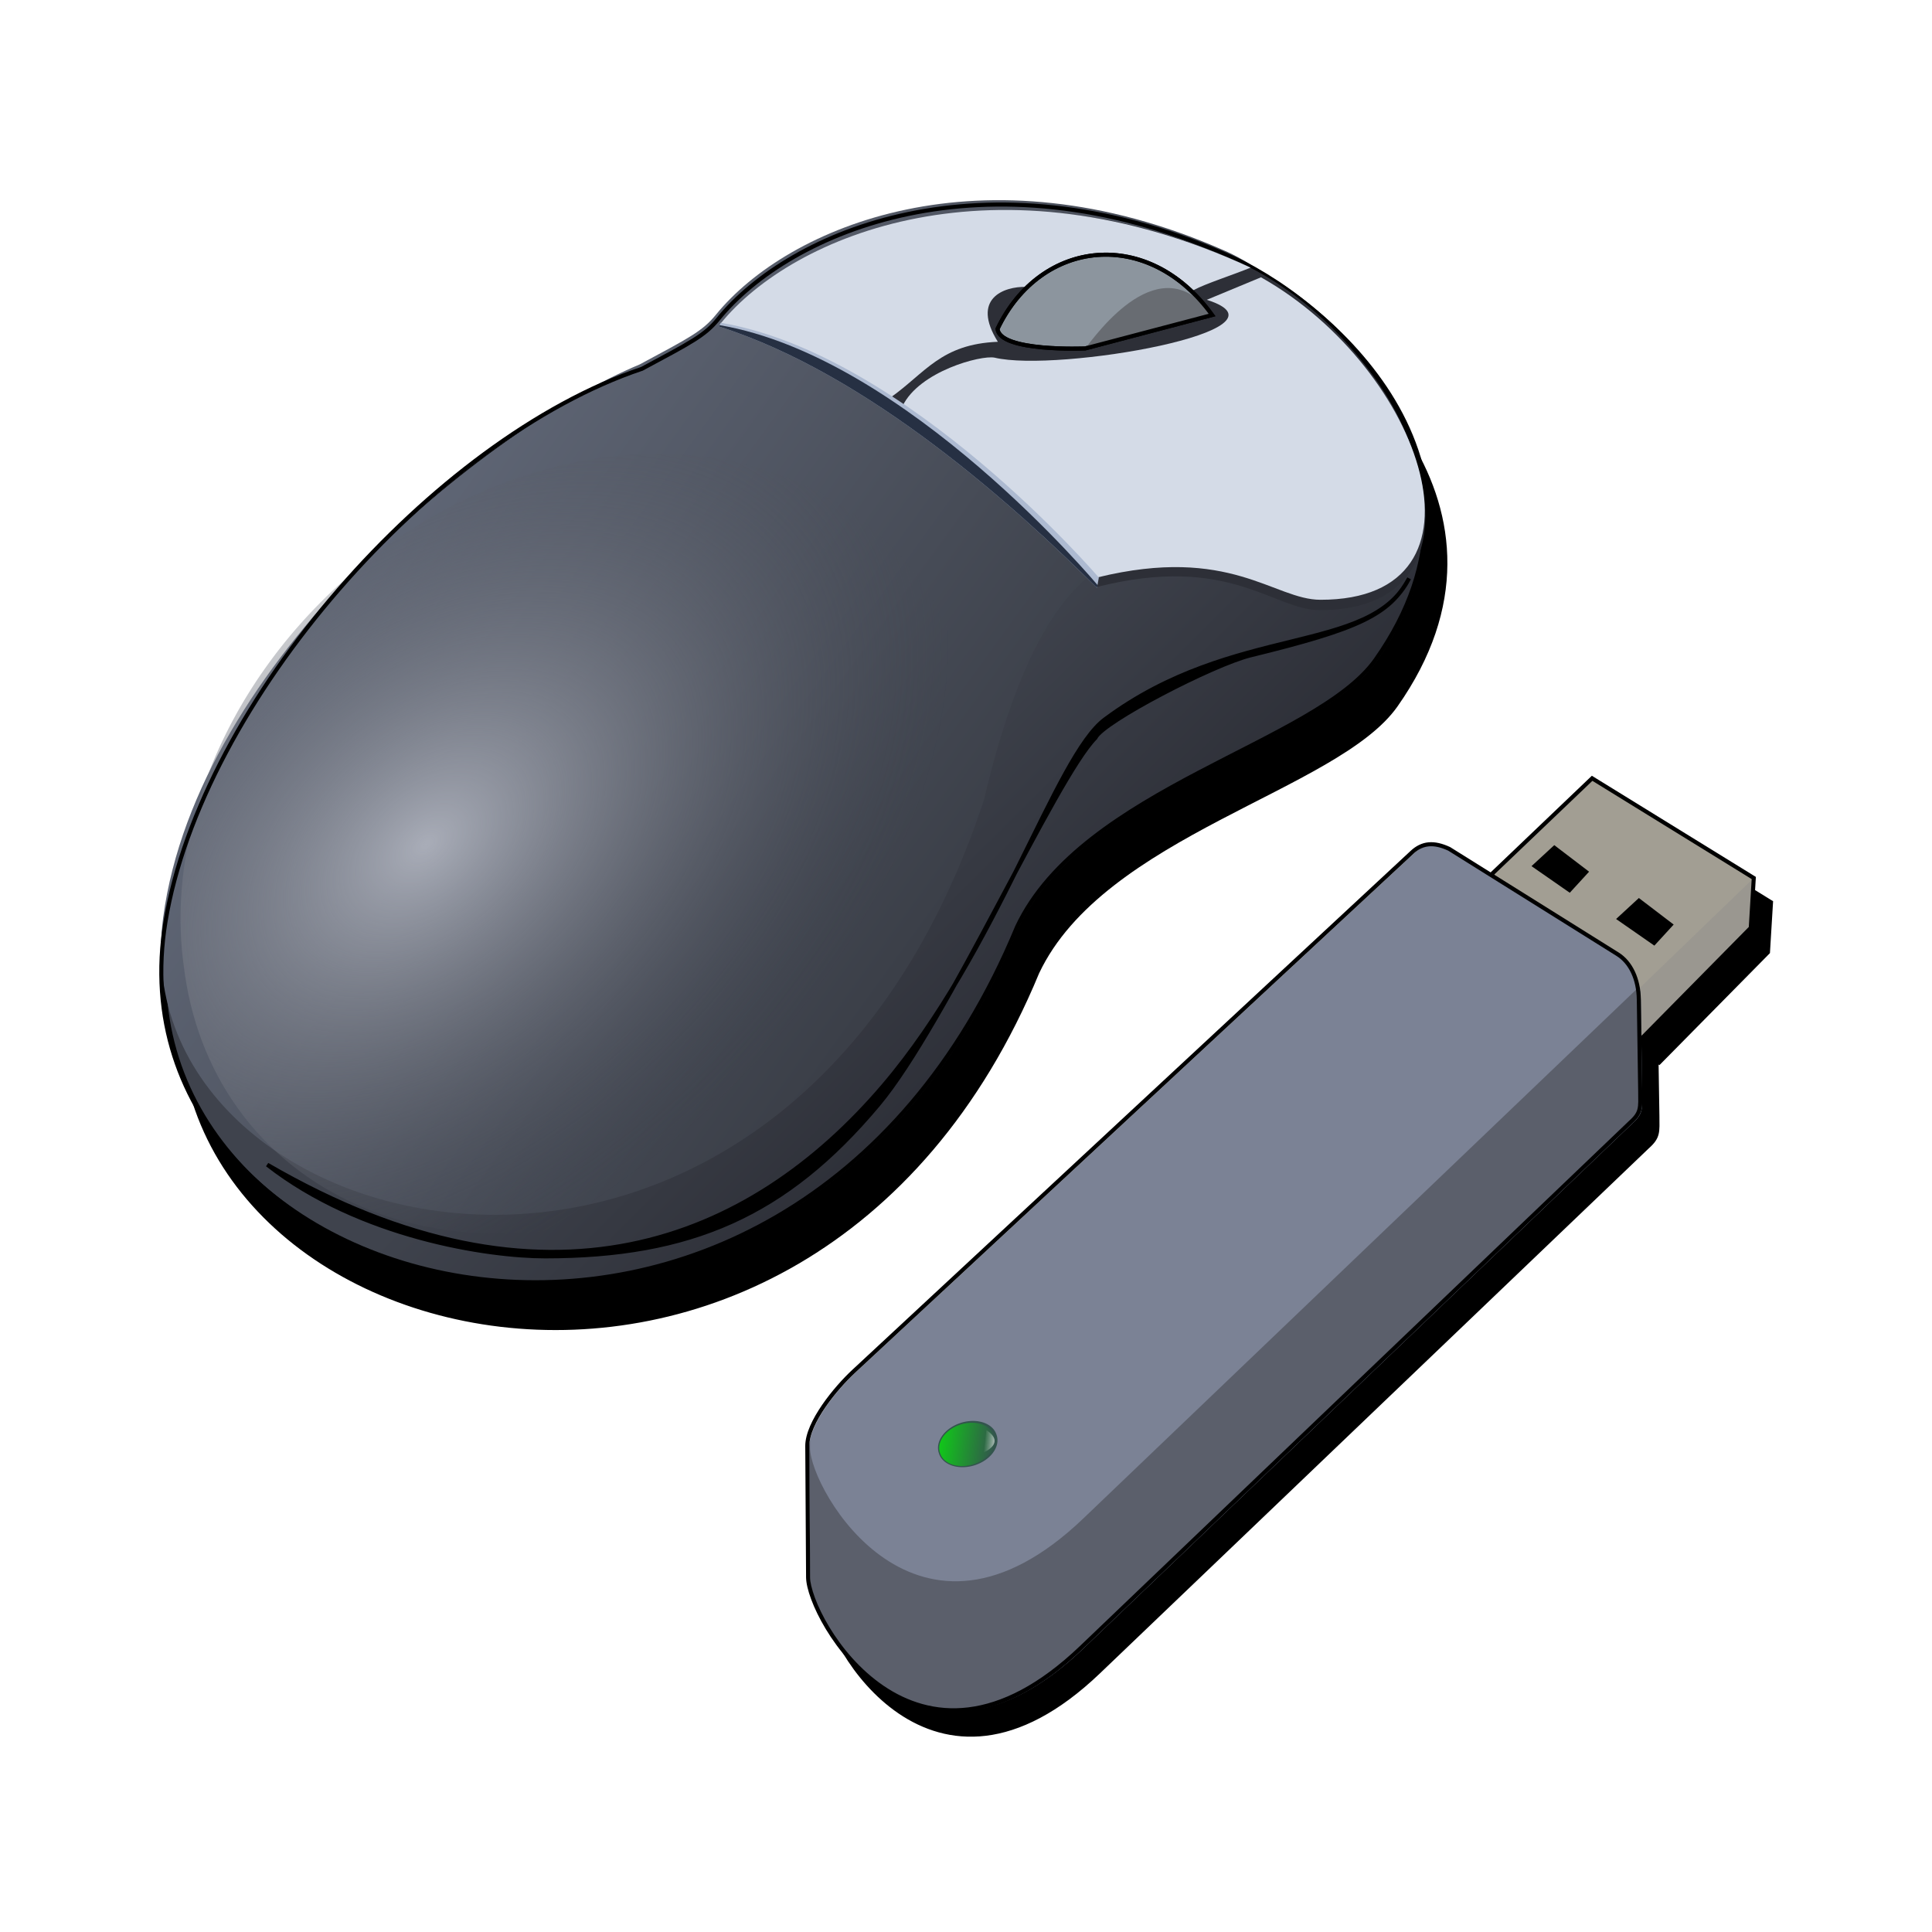 <svg:svg xmlns:dc="http://purl.org/dc/elements/1.1/" xmlns:ns1="http://sodipodi.sourceforge.net/DTD/sodipodi-0.dtd" xmlns:ns2="http://www.inkscape.org/namespaces/inkscape" xmlns:ns4="http://web.resource.org/cc/" xmlns:rdf="http://www.w3.org/1999/02/22-rdf-syntax-ns#" xmlns:svg="http://www.w3.org/2000/svg" height="476.672" id="svg2" version="1.0" viewBox="-29.467 -35.838 476.672 476.672" width="476.672" ns1:docbase="D:\Documents and Settings\caraballomh\Escritorio" ns1:docname="MyMouse.svg" ns1:version="0.32" ns2:output_extension="org.inkscape.output.svg.inkscape" ns2:version="0.45.1">
  <svg:defs id="defs4">
    <svg:filter id="filter16073" ns2:collect="always">
      <svg:feGaussianBlur id="feGaussianBlur16075" stdDeviation="7.002" ns2:collect="always" />
    </svg:filter>
    <svg:filter id="filter25924" ns2:collect="always">
      <svg:feGaussianBlur id="feGaussianBlur25926" stdDeviation="8.25" ns2:collect="always" />
    </svg:filter>
    <svg:linearGradient gradientUnits="userSpaceOnUse" id="linearGradient25962" x1="20.802" x2="-32.049" y1="-147.35" y2="-200.71" ns2:collect="always">
      <svg:stop id="stop10149" offset="0" style="stop-color:#2d2f37" />
      <svg:stop id="stop10151" offset="1" style="stop-color:#3f434d" />
    </svg:linearGradient>
    <svg:linearGradient gradientTransform="translate(303.05 -95.273)" gradientUnits="userSpaceOnUse" id="linearGradient25964" x1="-340.31" x2="-530.85" y1="-36.775" y2="-174.59" ns2:collect="always">
      <svg:stop id="stop7208" offset="0" style="stop-color:#3b3f48" />
      <svg:stop id="stop7210" offset="1" style="stop-color:#6e7688" />
    </svg:linearGradient>
    <svg:radialGradient cx="-500.87" cy="-64.192" gradientTransform="matrix(1.347 -.287 .117 1.008 181.42 -142.61)" gradientUnits="userSpaceOnUse" id="radialGradient25966" r="53.437" ns2:collect="always">
      <svg:stop id="stop16007" offset="0" style="stop-color:#a9adb8" />
      <svg:stop id="stop16009" offset="1" style="stop-color:#41454f;stop-opacity:0" />
    </svg:radialGradient>
    <svg:linearGradient gradientUnits="userSpaceOnUse" id="linearGradient25968" x1="-383.09" x2="-387.49" y1="40.005" y2="39.653" ns2:collect="always">
      <svg:stop id="stop21912" offset="0" style="stop-color:#ffffff" />
      <svg:stop id="stop21914" offset="1" style="stop-color:#ffffff;stop-opacity:0" />
    </svg:linearGradient>
    <svg:linearGradient gradientUnits="userSpaceOnUse" id="linearGradient25970" x1="-386.4" x2="-367.88" y1="26.914" y2="36.073" ns2:collect="always">
      <svg:stop id="stop21922" offset="0" style="stop-color:#00ff00" />
      <svg:stop id="stop21924" offset="1" style="stop-color:#00ff00;stop-opacity:0" />
    </svg:linearGradient>
  </svg:defs>
  <ns1:namedview bordercolor="#666666" borderopacity="1.0" height="404px" id="base" pagecolor="#ffffff" showguides="true" width="427px" ns2:current-layer="g25929" ns2:cx="256.09625" ns2:cy="208.92063" ns2:document-units="px" ns2:guide-bbox="true" ns2:pageopacity="0.0" ns2:pageshadow="2" ns2:window-height="968" ns2:window-width="1280" ns2:window-x="-4" ns2:window-y="-4" ns2:zoom="1.4107227" />
  <svg:g id="layer1" ns2:groupmode="layer" ns2:label="Capa 1">
    <svg:g id="g25929" transform="translate(-32.768 546.96)">
      <svg:path d="m400.37-384.77l-24.59 23.5-0.06 0.56-10.63-6.65c-3.75-1.75-6.6-1.53-9.18 0.87l-137.75 128.03c-4.33 4.02-11.48 12.63-11.44 18.47l0.22 32.34c0.06 10.2 26.41 56.55 67.4 17.35l135.38-129.5c2.82-2.5 2.52-3.67 2.5-7.72l-0.22-13.56 0.66 0.43 26.84-27.21 0.75-12.32-39.88-24.59z" id="path24893" style="fill-rule:evenodd;filter:url(#filter25924);stroke:#000000;stroke-width:1px;fill:#000000" />
      <svg:path d="m166.66-480.52c12.02-6.48 15.44-8.14 18.78-12.24 17.79-21.9 65.8-42 125.03-16.02 24.98 10.49 71.63 51.08 37.22 99.99-14.58 20.72-72.28 31.67-88.47 65.91-57.13 138-225.88 94.25-210.13-1.23 8.925-54.1 66-119.1 117.57-136.41z" id="path2298" style="fill-rule:evenodd;filter:url(#filter16073);stroke:#000000;stroke-width:1px;fill:#000000" ns1:nodetypes="cscscsc" />
      <svg:g id="g16014" transform="translate(252.55 -198.06)">
        <svg:path d="m-90.162-293.13c12.021-6.48 15.446-8.14 18.78-12.25 17.79-21.89 65.799-41.99 125.04-16.02 24.968 10.5 71.632 51.09 37.21 100-14.578 20.72-72.273 31.66-88.463 65.91-57.135 138-225.88 94.243-210.14-1.23 8.94-54.1 66.01-119.1 117.58-136.41z" id="path9176" style="fill-rule:evenodd;stroke:#000000;stroke-width:1px;fill:url(#linearGradient25962)" ns1:nodetypes="cscscsc" />
        <svg:path d="m-91.413-294.83c12.022-6.47 15.446-8.14 18.781-12.24 17.789-21.9 65.798-42 125.04-16.02 24.968 10.49 73.102 63.68 31.082 82.64-22.448 10.13-65.682-50.46-89.994 53.14-49.987 151.78-213.62 111.23-202.48 28.89 8.5-63.17 79.78-120.63 117.57-136.41z" id="path8193" style="fill-rule:evenodd;fill:url(#linearGradient25964)" ns1:nodetypes="cscscsc" />
        <svg:path d="m-427.5-57.693a53.437 47.677 0 1 1 -106.87 0 53.437 47.677 0 1 1 106.87 0z" id="path8195" style="fill:url(#radialGradient25966)" transform="matrix(1.821 -.571 .252 1.896 783.77 -341.79)" ns1:cx="-480.936" ns1:cy="-57.692963" ns1:rx="53.437332" ns1:ry="47.676899" ns1:type="arc" />
        <svg:path d="m-91.413-295.53c12.022-6.48 15.446-8.14 18.781-12.24 17.789-21.9 65.798-42 125.04-16.03 24.968 10.5 73.102 63.68 31.082 82.64-22.448 10.13-65.682-50.45-89.994 53.14-49.987 151.79-213.62 111.23-202.48 28.9 8.5-63.17 79.78-120.63 117.57-136.41z" id="path8201" style="fill:none" ns1:nodetypes="cscscsc" />
        <svg:path d="m21.018-202.69c1.831-3.98 29.127-18.12 38.278-20.36 26.694-6.53 34.235-10.01 39.109-19-9.618 19.06-43.072 10.98-75.058 34.8-12.211 9.09-26.398 57.23-54.678 90.4-32.749 38.403-83.189 59.416-151.98 19.467 22.95 17.93 54.57 22.63 68.6 22.619 35.655-0.029 59.255-10.053 82.201-37.466 16.72-19.97 43.639-80.46 53.527-90.46z" id="path9174" style="stroke:#000000;stroke-linecap:square;fill:#000000" ns1:nodetypes="cscsscssc" />
        <svg:path d="m-90.855-293.75c12.021-6.47 15.446-8.14 18.78-12.24 17.79-21.9 65.799-42 125.04-16.02 24.968 10.49 71.625 51.08 37.21 100-14.578 20.71-72.273 31.66-88.463 65.9-57.135 138-225.88 94.249-210.13-1.23 8.92-54.1 65.99-119.1 117.56-136.41z" id="path10163" style="stroke:#000000;stroke-width:1px;fill:none" ns1:nodetypes="cscscsc" />
        <svg:path d="m-68.233-303.35c17.788-22.64 65.792-43.41 125.02-16.56 43.943 20.65 66.523 85.78 19.56 85.71-11.42-0.02-22.304-14-54.979-5.71-50.002-51.58-66.408-57.35-89.601-63.44z" id="path2318" style="fill-rule:evenodd;fill:#2d2f37" ns1:nodetypes="ccscc" />
        <svg:path d="m-71.414-304.96c17.79-21.9 68.076-42.76 130.73-13.75-4.372 1.8-11.215 3.99-13.992 5.51-3.133 1.72-15.647-20.19-41.384-0.76-5.528-0.14-13.668 2.87-6.994 13.55-14.076 0.57-17.822 7.63-26.553 13.81-16.92-11.69-28.461-14.97-41.807-18.36z" id="path11134" style="fill-rule:evenodd;fill:#d4dbe7" ns1:nodetypes="ccscccc" />
        <svg:path d="m61.868-316.32c40.112 22.6 59.482 79.63 14.651 79.56-11.42-0.01-22.306-13.54-54.984-5.52-20.646-20.6-35.794-33.65-48.095-42.29 4.131-8.56 19.321-12.59 22.686-11.93 15.537 3.73 75.865-6.8 52.366-14.27l13.376-5.55z" id="path12105" style="fill-rule:evenodd;fill:#d4dbe7" ns1:nodetypes="csccccc" />
        <svg:path d="m-3.13-303.61c10.708-22.33 37.317-25.1 52.93-3.41l-31.303 8.25s-21.142 0.9-21.627-4.84z" id="path13086" style="fill-rule:evenodd;stroke:#000000;stroke-width:1px;fill:#8c959e" ns1:nodetypes="cccc" />
        <svg:path d="m49.8-307.02l-31.303 8.25c2.825-3.53 18.647-25.77 31.303-8.25z" id="path13088" style="fill-rule:evenodd;fill:#686c72" ns1:nodetypes="ccc" />
        <svg:path d="m-3.13-303.61c10.708-22.33 37.317-25.1 52.93-3.41l-31.303 8.25s-21.142 0.9-21.627-4.84z" id="path16079" style="stroke:#000000;stroke-width:1px;fill:none" ns1:nodetypes="cccc" />
      </svg:g>
      <svg:path d="m181.12-503.17l-0.46 0.92c36.9 11.72 73.02 44.33 93.29 64.5l0.46-2.54s-47.07-55.04-93.29-62.88z" id="path16077" style="fill-rule:evenodd;fill:#adbad1" ns1:nodetypes="ccccc" />
      <svg:path d="m180.82-502.58l-0.16 0.33c36.9 11.72 73.02 44.33 93.29 64.5l0.14-0.7s-47.04-56.29-93.27-64.13z" id="path18988" style="fill-rule:evenodd;fill:#263043" ns1:nodetypes="ccccc" />
      <svg:g id="g24866" transform="translate(684.96 -325.8)">
        <svg:path d="m-313.44-41.492l24.6-23.48 39.88 24.598-0.74 12.299-26.84 27.206-38.39-26.088 1.49-14.535z" id="path21949" style="fill-rule:evenodd;fill:#a29e93" />
        <svg:path d="m-280.27-10.186l31.31-30.188-0.74 12.299-26.84 27.206-3.73-9.317z" id="path21951" style="fill-rule:evenodd;fill:#9a9790" ns1:nodetypes="ccccc" />
        <svg:path d="m-313.44-41.492l24.6-23.48 39.88 24.598-0.74 12.299-26.84 27.206-38.39-26.088 1.49-14.535z" id="path22926" style="stroke:#000000;stroke-width:1px;fill:none" />
        <svg:g id="g21937" transform="translate(1.863 2.609)">
          <svg:path d="m-334.7-49.028c2.59-2.401 5.44-2.616 9.19-0.871l41.54 25.985c3.27 2.048 5.18 6.17 5.26 11.179l0.33 22.673c0.03 4.048 0.33 5.216-2.5 7.719l-135.39 129.48c-40.99 39.2-67.35-7.13-67.41-17.32l-0.2-32.354c-0.03-5.845 7.11-14.438 11.44-18.461l137.74-128.03z" id="path19959" style="fill-rule:evenodd;fill:#7b8295" ns1:nodetypes="cssssssssss" />
          <svg:path d="m-279.13-16.392c-0.37 0.605-0.93 1.211-1.75 1.938l-135.37 129.5c-40.99 39.2-67.35-7.15-67.41-17.348v-1.937c-0.11 0.591-0.22 1.169-0.22 1.718l0.22 32.347c0.06 10.19 26.42 56.51 67.41 17.31l135.37-129.47c2.82-2.502 2.53-3.671 2.5-7.718l-0.31-22.687c-0.02-1.289-0.18-2.505-0.44-3.657z" id="path19963" style="fill-rule:evenodd;fill:#5b5f6b" />
          <svg:g id="g21928" transform="translate(-53.15 55.958)">
            <svg:path d="m-367.41 34.143a7.281 4.854 0 1 1 -14.56 0 7.281 4.854 0 1 1 14.56 0z" id="path20937" style="fill:#33554d" transform="matrix(.98 -.302 .328 1.066 -35.613 -108.83)" ns1:cx="-374.69138" ns1:cy="34.142593" ns1:rx="7.2809982" ns1:ry="4.8539987" ns1:type="arc" />
            <svg:path d="m-387.65 42.75s5.55-2.235 0.63-5.491l-0.63 5.491z" id="path20939" style="fill-rule:evenodd;fill:url(#linearGradient25968)" ns1:nodetypes="ccc" />
            <svg:path d="m-367.41 34.143a7.281 4.854 0 1 1 -14.56 0 7.281 4.854 0 1 1 14.56 0z" id="path21918" style="fill:url(#linearGradient25970)" transform="matrix(.918 -.283 .307 .998 -58.293 -99.306)" ns1:cx="-374.69138" ns1:cy="34.142593" ns1:rx="7.2809982" ns1:ry="4.8539987" ns1:type="arc" />
          </svg:g>
        </svg:g>
        <svg:path d="m-333.3-46.691c2.58-2.401 5.43-2.616 9.19-0.871l41.54 25.985c3.27 2.048 5.18 6.17 5.25 11.179l0.34 22.674c0.03 4.047 0.32 5.215-2.5 7.718l-135.39 129.49c-40.99 39.2-67.35-7.13-67.41-17.33l-0.2-32.347c-0.04-5.844 7.11-14.438 11.44-18.46l137.74-128.03z" id="path19966" style="stroke:#000000;stroke-width:1px;fill:none" ns1:nodetypes="cssssssssss" />
        <svg:path d="m-303-43.356l4.85-4.472 7.82 5.963-4.1 4.472-8.57-5.963z" id="path21953" style="fill-rule:evenodd;stroke:#000000;stroke-width:1px;fill:#000000" />
        <svg:path d="m-282.13-30.312l4.85-4.472 7.82 5.963-4.1 4.472-8.57-5.963z" id="path21955" style="fill-rule:evenodd;stroke:#000000;stroke-width:1px;fill:#000000" />
      </svg:g>
    </svg:g>
  </svg:g>
</svg:svg>